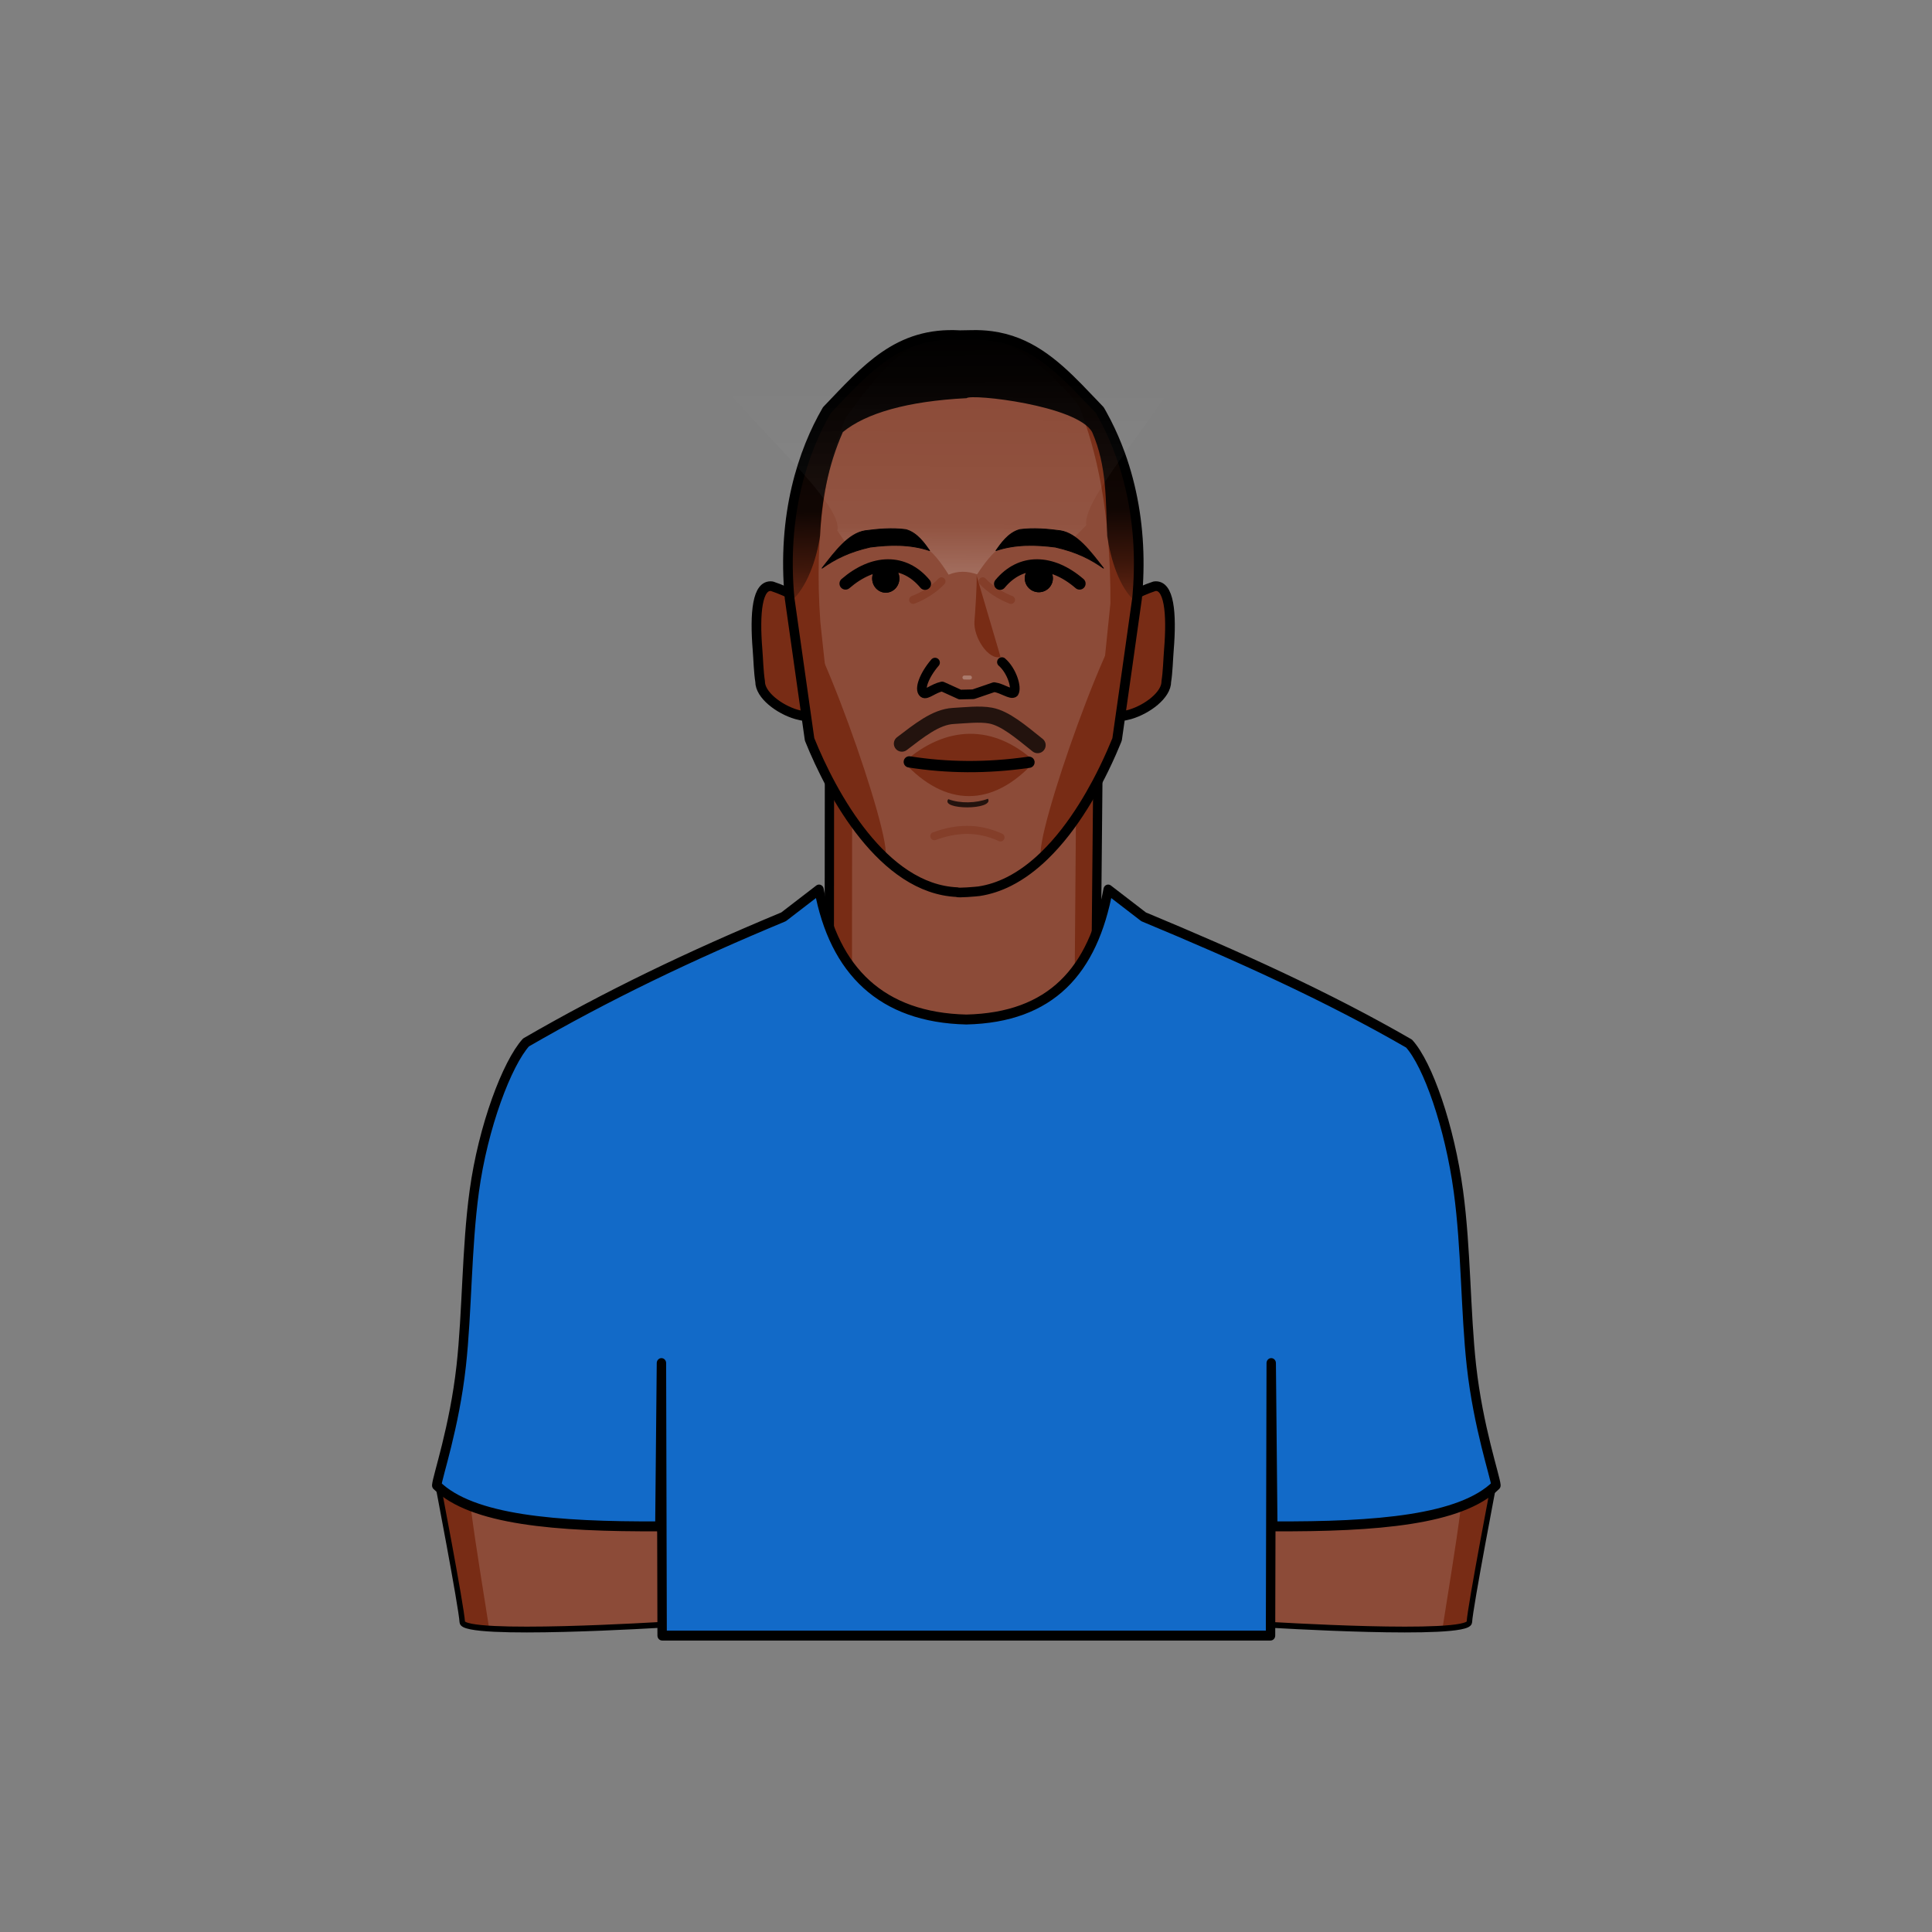 <?xml version="1.0" encoding="UTF-8" standalone="no"?>
<!DOCTYPE svg PUBLIC "-//W3C//DTD SVG 1.1//EN" "http://www.w3.org/Graphics/SVG/1.1/DTD/svg11.dtd">
<svg width="100%" height="100%" viewBox="0 0 1000 1000" version="1.1" xmlns="http://www.w3.org/2000/svg" xmlns:xlink="http://www.w3.org/1999/xlink" xml:space="preserve" xmlns:serif="http://www.serif.com/" style="fill-rule:evenodd;clip-rule:evenodd;stroke-linecap:round;stroke-linejoin:round;">
    <rect x="0" y="0" width="1000" height="1000" fill="#808080" stroke="none"/>
    <g transform="matrix(1,0,0,1,-8.223,-5.024)">
        <g id="Ears" transform="matrix(1,0,0,1,-3,0)">
            <g id="Ears-2" serif:id="Ears 2">
                <g id="Left-Ear" serif:id="Left Ear" transform="matrix(-1,0,0,1,1019.32,-22.142)">
                    <path d="M588.585,341.542C593.233,337.498 599.257,333.729 608.539,330.609C616.121,329.517 617.573,344.324 615.997,363.551C615.603,368.359 615.458,374.987 614.66,379.91C614.747,386.852 604.829,394.314 595.859,396.946C589.414,398.836 583.448,398.145 582.085,393.384C579.128,383.054 588.585,341.542 588.585,341.542Z" style="fill:rgb(120,44,21);stroke:black;stroke-width:5px;"/>
                </g>
                <g id="Right-Ear" serif:id="Right Ear" transform="matrix(1,0,0,1,0.24,-22.142)">
                    <path d="M588.585,341.542C593.233,337.498 599.257,333.729 608.539,330.609C616.121,329.517 617.573,344.324 615.997,363.551C615.603,368.359 615.458,374.987 614.66,379.91C614.747,386.852 604.829,394.314 595.859,396.946C589.414,398.836 583.448,398.145 582.085,393.384C579.128,383.054 588.585,341.542 588.585,341.542Z" style="fill:rgb(120,44,21);stroke:black;stroke-width:5px;"/>
                </g>
            </g>
        </g>
        <g id="Arms" transform="matrix(0.866,0,0,0.918,106.008,63.038)">
            <g>
                <g id="Right-Arm" serif:id="Right Arm" transform="matrix(1,0,0,1,-9.24,0)">
                    <path d="M789.806,770.263C789.806,770.263 775.006,842.891 774.552,851.414C774.099,859.937 653.139,852.788 653.139,852.788L652.871,829.938L657.768,786.927L789.806,770.263Z" style="fill:rgb(120,44,21);"/>
                    <clipPath id="_clip1">
                        <path d="M789.806,770.263C789.806,770.263 775.006,842.891 774.552,851.414C774.099,859.937 653.139,852.788 653.139,852.788L652.871,829.938L657.768,786.927L789.806,770.263Z"/>
                    </clipPath>
                    <g clip-path="url(#_clip1)">
                        <g id="Right-Arm-Reflection" serif:id="Right Arm Reflection" transform="matrix(1.155,0,0,1.089,82.978,509.308)">
                            <path d="M583.087,332.03C584.144,347.777 475.557,347.777 476.614,332.03C477.067,325.268 477.803,320.17 479.533,315.911C481.48,311.117 484.548,307.194 487.222,299.498C493.313,281.961 489.831,256.687 490.44,237.402L554.547,228.193L596.119,232.699C596.728,251.984 582.634,325.268 583.087,332.03Z" style="fill:white;fill-opacity:0.15;"/>
                        </g>
                    </g>
                    <path d="M789.806,770.263C789.806,770.263 775.006,842.891 774.552,851.414C774.099,859.937 653.139,852.788 653.139,852.788L652.871,829.938L657.768,786.927L789.806,770.263Z" style="fill:none;stroke:black;stroke-width:3.27px;"/>
                </g>
                <g id="Left-Arm" serif:id="Left Arm" transform="matrix(-1,0,0,1,937.93,0)">
                    <path d="M789.806,770.263C789.806,770.263 775.006,842.891 774.552,851.414C774.099,859.937 653.139,852.788 653.139,852.788L652.871,829.938L657.768,786.927L789.806,770.263Z" style="fill:rgb(120,44,21);"/>
                    <clipPath id="_clip2">
                        <path d="M789.806,770.263C789.806,770.263 775.006,842.891 774.552,851.414C774.099,859.937 653.139,852.788 653.139,852.788L652.871,829.938L657.768,786.927L789.806,770.263Z"/>
                    </clipPath>
                    <g clip-path="url(#_clip2)">
                        <g id="Left-Arm-Reflection" serif:id="Left Arm Reflection" transform="matrix(1.155,0,0,1.089,82.978,509.308)">
                            <path d="M583.087,332.03C584.144,347.777 475.557,347.777 476.614,332.03C477.067,325.268 477.803,320.17 479.533,315.911C481.48,311.117 484.548,307.194 487.222,299.498C493.313,281.961 489.831,256.687 490.44,237.402L554.547,228.193L596.119,232.699C596.728,251.984 582.634,325.268 583.087,332.03Z" style="fill:white;fill-opacity:0.15;"/>
                        </g>
                    </g>
                    <path d="M789.806,770.263C789.806,770.263 775.006,842.891 774.552,851.414C774.099,859.937 653.139,852.788 653.139,852.788L652.871,829.938L657.768,786.927L789.806,770.263Z" style="fill:none;stroke:black;stroke-width:3.27px;"/>
                </g>
            </g>
        </g>
        <g id="Neck" transform="matrix(0.931,0,0,1,35.543,0)">
            <g>
                <path id="Neck-Base" serif:id="Neck Base" d="M431.817,396.085L431.661,536.582L579.697,537.77L581.154,394.253L431.817,396.085Z" style="fill:rgb(120,44,21);"/>
                <clipPath id="_clip3">
                    <path id="Neck-Base1" serif:id="Neck Base" d="M431.817,396.085L431.661,536.582L579.697,537.77L581.154,394.253L431.817,396.085Z"/>
                </clipPath>
                <g clip-path="url(#_clip3)">
                    <g id="Neck-Reflection" serif:id="Neck Reflection" transform="matrix(0.835,0,0,1,83.865,0)">
                        <path d="M431.817,396.085L431.661,536.582L579.697,537.77L581.154,394.253L431.817,396.085Z" style="fill:white;fill-opacity:0.15;"/>
                    </g>
                    <g id="Layer1">
                    </g>
                </g>
                <path id="Neck-Base2" serif:id="Neck Base" d="M431.817,396.085L431.661,536.582L579.697,537.77L581.154,394.253L431.817,396.085Z" style="fill:none;stroke:black;stroke-width:5.17px;stroke-linecap:butt;stroke-linejoin:miter;stroke-miterlimit:1.5;"/>
            </g>
        </g>
        <g id="Shirt" transform="matrix(0.946,0,0,1,28.375,0)">
            <g>
                <path d="M507.42,532.722C553.792,531.703 576.74,507.538 585.012,465.446L604.418,479.57C656.026,499.88 704.886,520.705 749.661,545.187C760.017,556.026 771.836,588.132 776.66,621.673C780.892,651.094 780.535,684.127 783.795,712.01C787.522,743.891 796.851,769.417 797.195,773.843C777.989,791.677 732.311,795.338 675.099,795.056L674.238,710.554L673.86,851.588L340.98,851.588L340.602,710.554L339.741,795.056C282.529,795.338 236.851,791.677 217.646,773.843C217.989,769.417 227.318,743.891 231.046,712.01C234.306,684.127 233.949,651.094 238.18,621.673C243.004,588.132 256.149,555.428 266.505,544.588C311.28,520.106 355.814,499.88 407.422,479.57L426.828,465.446C435.1,507.538 461.048,531.703 507.42,532.722Z" style="fill:rgb(18,106,200);stroke:black;stroke-width:5.14px;stroke-miterlimit:1.5;"/>
            </g>
        </g>
        <g id="Face">
            <g transform="matrix(1,0,0,1,8.223,5.024)">
                <g id="Faces">
                    <path id="Face-2" serif:id="Face 2" d="M496.805,173.482C497.438,173.444 502.172,173.394 503.04,173.373C506.407,173.292 509.782,173.451 513.122,173.896C517.724,174.508 522.247,175.673 526.565,177.381C530.501,178.937 534.253,180.934 537.799,183.24C545.314,188.13 551.875,194.328 558.139,200.702C560.619,203.226 563.058,205.791 565.499,208.354C566.436,209.337 567.371,210.322 568.31,211.303C568.625,211.633 568.965,211.941 569.257,212.292C569.38,212.441 569.45,212.626 569.546,212.794C569.838,213.301 570.126,213.811 570.411,214.323C571.195,215.73 571.954,217.152 572.687,218.586C575.394,223.883 577.758,229.353 579.789,234.944C586.103,252.321 589.157,270.789 589.39,289.254C589.447,293.737 589.339,298.223 589.077,302.699C588.98,304.362 588.862,306.024 588.722,307.684C588.712,307.807 588.559,309.585 588.542,309.705C585.114,334.033 581.71,358.364 578.208,382.681C578.173,382.922 578.026,383.133 577.934,383.358C577.748,383.817 577.56,384.275 577.371,384.732C576.676,386.411 575.962,388.082 575.229,389.745C572.903,395.02 570.388,400.213 567.673,405.299C565.468,409.431 563.13,413.493 560.64,417.46C554.887,426.626 548.311,435.386 540.516,442.926C535.063,448.202 528.965,452.895 522.165,456.307C517.311,458.743 512.108,460.494 506.73,461.301C505.556,461.477 495.443,462.325 495.397,461.775C456.989,460.081 430.59,411.393 419.035,382.681L408.7,309.705C404.629,266.433 415.622,233.59 427.986,212.292C448.243,191.167 464.655,171.57 496.805,173.482Z" style="fill:rgb(120,44,21);"/>
                    <clipPath id="_clip4">
                        <path id="Face-21" serif:id="Face 2" d="M496.805,173.482C497.438,173.444 502.172,173.394 503.04,173.373C506.407,173.292 509.782,173.451 513.122,173.896C517.724,174.508 522.247,175.673 526.565,177.381C530.501,178.937 534.253,180.934 537.799,183.24C545.314,188.13 551.875,194.328 558.139,200.702C560.619,203.226 563.058,205.791 565.499,208.354C566.436,209.337 567.371,210.322 568.31,211.303C568.625,211.633 568.965,211.941 569.257,212.292C569.38,212.441 569.45,212.626 569.546,212.794C569.838,213.301 570.126,213.811 570.411,214.323C571.195,215.73 571.954,217.152 572.687,218.586C575.394,223.883 577.758,229.353 579.789,234.944C586.103,252.321 589.157,270.789 589.39,289.254C589.447,293.737 589.339,298.223 589.077,302.699C588.98,304.362 588.862,306.024 588.722,307.684C588.712,307.807 588.559,309.585 588.542,309.705C585.114,334.033 581.71,358.364 578.208,382.681C578.173,382.922 578.026,383.133 577.934,383.358C577.748,383.817 577.56,384.275 577.371,384.732C576.676,386.411 575.962,388.082 575.229,389.745C572.903,395.02 570.388,400.213 567.673,405.299C565.468,409.431 563.13,413.493 560.64,417.46C554.887,426.626 548.311,435.386 540.516,442.926C535.063,448.202 528.965,452.895 522.165,456.307C517.311,458.743 512.108,460.494 506.73,461.301C505.556,461.477 495.443,462.325 495.397,461.775C456.989,460.081 430.59,411.393 419.035,382.681L408.7,309.705C404.629,266.433 415.622,233.59 427.986,212.292C448.243,191.167 464.655,171.57 496.805,173.482Z"/>
                    </clipPath>
                    <g clip-path="url(#_clip4)" style="mix-blend-mode: overlay;">
                        <g id="Face-22" serif:id="Face 2" transform="matrix(0.831,0,0,1.091,75.657,-21.294)">
                            <path d="M508.028,178.506C537.071,176.777 566.082,197.297 581.14,212.244C591.8,233.281 600.854,261.884 600.594,305.741L590.23,382.936C590.145,392.128 579.001,415.449 561.882,436.167C538.622,464.317 507.038,471.761 506.62,466.799C468.212,465.105 441.814,416.417 430.258,387.705L419.924,314.729C415.853,271.457 423.7,238.645 436.063,217.347C456.32,196.221 475.878,176.594 508.028,178.506Z" style="fill:white;fill-opacity:0.15;"/>
                        </g>
                    </g>
                    <g clip-path="url(#_clip4)">
                        <g id="Cheek-Shadow" serif:id="Cheek Shadow">
                            <g transform="matrix(1,0,0,1,-0.803,16.091)">
                                <path d="M589.406,296.623C578.255,296.292 535.326,418.317 539.701,427.657C573.195,499.146 655.334,298.58 589.406,296.623Z" style="fill:rgb(120,44,21);"/>
                            </g>
                            <g transform="matrix(-1,0,0,1,997.884,16.091)">
                                <path d="M589.406,296.623C578.255,296.292 535.326,418.317 539.701,427.657C573.195,499.146 655.334,298.58 589.406,296.623Z" style="fill:rgb(120,44,21);"/>
                            </g>
                        </g>
                        <g transform="matrix(1,0,0,1,-0.803,16.091)">
                            <g id="Hair-2" serif:id="Hair 2">
                                <path d="M501.103,190.003C470.308,191.558 448.991,197.806 437.058,207.547C429.345,225.115 426.042,243.111 425.268,261.353C423.356,273.82 418.54,287.617 410.424,295.103C404.684,262.721 408.999,226.104 428.021,192.638C447.633,172.496 467.182,160.06 495.27,156.67C498.216,153.723 557.272,167.169 572.864,191.023C591.885,224.49 593.906,262.721 588.167,295.103C580.051,287.617 575.793,273.82 573.88,261.353C573.106,243.111 573.803,225.115 566.091,207.547C558.275,193.706 503.567,187.648 501.103,190.003Z" style="fill:url(#_Linear5);"/>
                            </g>
                        </g>
                    </g>
                    <path id="Face-23" serif:id="Face 2" d="M496.805,173.482C497.438,173.444 502.172,173.394 503.04,173.373C506.407,173.292 509.782,173.451 513.122,173.896C517.724,174.508 522.247,175.673 526.565,177.381C530.501,178.937 534.253,180.934 537.799,183.24C545.314,188.13 551.875,194.328 558.139,200.702C560.619,203.226 563.058,205.791 565.499,208.354C566.436,209.337 567.371,210.322 568.31,211.303C568.625,211.633 568.965,211.941 569.257,212.292C569.38,212.441 569.45,212.626 569.546,212.794C569.838,213.301 570.126,213.811 570.411,214.323C571.195,215.73 571.954,217.152 572.687,218.586C575.394,223.883 577.758,229.353 579.789,234.944C586.103,252.321 589.157,270.789 589.39,289.254C589.447,293.737 589.339,298.223 589.077,302.699C588.98,304.362 588.862,306.024 588.722,307.684C588.712,307.807 588.559,309.585 588.542,309.705C585.114,334.033 581.71,358.364 578.208,382.681C578.173,382.922 578.026,383.133 577.934,383.358C577.748,383.817 577.56,384.275 577.371,384.732C576.676,386.411 575.962,388.082 575.229,389.745C572.903,395.02 570.388,400.213 567.673,405.299C565.468,409.431 563.13,413.493 560.64,417.46C554.887,426.626 548.311,435.386 540.516,442.926C535.063,448.202 528.965,452.895 522.165,456.307C517.311,458.743 512.108,460.494 506.73,461.301C505.556,461.477 495.443,462.325 495.397,461.775C456.989,460.081 430.59,411.393 419.035,382.681L408.7,309.705C404.629,266.433 415.622,233.59 427.986,212.292C448.243,191.167 464.655,171.57 496.805,173.482Z" style="fill:none;stroke:black;stroke-width:5px;stroke-linecap:butt;stroke-linejoin:miter;stroke-miterlimit:1.5;"/>
                </g>
            </g>
            <g id="Hair">
            </g>
            <g transform="matrix(1,0,0,1,3.924,-30.313)">
                <g id="Soul-Patch" serif:id="Soul Patch">
                    <path id="Soul-Patch-2" serif:id="Soul Patch 2" d="M495.125,448.983C501.254,451.308 509.557,451.098 515.686,448.764C518.988,454.707 490.808,454.655 495.125,448.983Z" style="fill-opacity:0.75;"/>
                </g>
            </g>
            <g transform="matrix(1,0,0,1,7.42,18.115)">
                <g id="Moustache">
                    <path id="Moustache-2" serif:id="Moustache 2" d="M467.627,371.815C476.423,365.158 485.133,357.968 494.248,357.482C499.906,357.181 507.89,356.234 513.531,357.299C521.066,358.722 528.939,365.439 537.871,372.598" style="fill:none;stroke:black;stroke-opacity:0.75;stroke-width:8.33px;stroke-miterlimit:1.5;"/>
                </g>
            </g>
            <g id="Forehead-Reflection" serif:id="Forehead Reflection" transform="matrix(1,0,0,1,0,-15)">
                <g>
                    <path d="M620.332,205.938C620.331,221.545 567.614,276.921 570.488,291.85L561.592,300.968L527.778,302.555C524.116,303.951 519.526,308.812 513.965,317.305C508.883,315.527 503.959,315.479 499.222,317.469C494.89,310.568 490.575,305.023 486.304,302.937C472.33,298.022 459.405,298.428 447.306,303.032L441.611,294.601C445.69,277.612 372.954,220.07 373.462,202.572L497.839,173.46L620.332,205.938Z" style="fill:url(#_Linear6);"/>
                </g>
            </g>
            <g id="Nose" transform="matrix(1,0,0,1,0,-1)">
                <g id="Nose-Side" serif:id="Nose Side">
                    <path d="M513.718,304.01C513.969,308.591 512.947,323.471 512.604,327.539C511.917,335.69 519.82,347.924 526.105,346.041L513.718,304.01Z" style="fill:rgb(120,44,21);"/>
                </g>
                <g id="Nose-Dots" serif:id="Nose Dots" transform="matrix(1,0,0,1,4,-2)">
                    <g opacity="0.27">
                        <g transform="matrix(0.78,0.625,0.625,-0.78,-118.421,318.649)">
                            <g id="Dots-2" serif:id="Dots 2">
                                <path d="M510.578,357.765L512.77,359.515" style="fill:none;stroke:white;stroke-width:2.08px;"/>
                            </g>
                        </g>
                    </g>
                </g>
                <g transform="matrix(1,0,0,1,3.196,-2.266)">
                    <g id="Nostrils">
                        <g id="Nose-2" serif:id="Nose 2">
                            <path d="M488.998,351.244C483.435,357.689 480.683,365.086 483.047,366.961C484.515,368.125 488.122,364.567 492.677,363.601L501.916,367.79L508.819,367.634L519.605,363.94C523.807,364.518 528.442,368.074 529.827,366.731C531.399,364.178 528.746,355.425 523.624,350.988" style="fill:none;stroke:black;stroke-width:5px;"/>
                        </g>
                    </g>
                </g>
            </g>
            <g id="Wrinkles" transform="matrix(1,0,0,1,0,-15)">
                <g opacity="0.43">
                    <g id="Upper-Wrinkles" serif:id="Upper Wrinkles">
                        <g>
                            <g id="Under-Eye-Wrinkles-1" serif:id="Under Eye Wrinkles 1">
                                <g transform="matrix(1,0,0,1,1.679,2.435)">
                                    <path d="M515.193,318.505C519.154,322.682 524.472,326.002 529.833,328.079" style="fill:none;stroke:rgb(120,44,21);stroke-width:4.17px;"/>
                                </g>
                                <g transform="matrix(-1,0,0,1,1010.71,2.435)">
                                    <path d="M515.193,318.505C519.154,322.682 524.472,326.002 529.833,328.079" style="fill:none;stroke:rgb(120,44,21);stroke-width:4.17px;"/>
                                </g>
                            </g>
                        </g>
                    </g>
                    <g transform="matrix(1,0,0,-1,4,880.036)">
                        <g id="Chin-Wrinkle" serif:id="Chin Wrinkle">
                            <path d="M487.839,427.197C499.254,431.46 510.668,431.847 522.083,426.574" style="fill:none;stroke:rgb(120,44,21);stroke-width:4.17px;"/>
                        </g>
                    </g>
                </g>
            </g>
            <g id="Eyebrows" transform="matrix(1,0,0,1,0,-15)">
                <g id="Eyebrows-2" serif:id="Eyebrows 2">
                    <g id="Left-Eyebrow" serif:id="Left Eyebrow" transform="matrix(-1,0,0,1,1013.11,0)">
                        <path d="M523.738,305.02C533.861,301.601 544.426,301.918 554.496,303.211C565.508,305.741 572.515,309.307 579.377,314.105C572.568,305.377 565.721,296.095 557.067,294.731C550.409,293.86 543.185,293.202 536.085,294.13C530.075,295.681 526.025,301.796 523.738,305.02Z" style="stroke:black;stroke-width:0.42px;"/>
                    </g>
                    <path id="Left-Eyebrow1" serif:id="Left Eyebrow" d="M523.738,305.02C533.861,301.601 544.426,301.918 554.496,303.211C565.508,305.741 572.515,309.307 579.377,314.105C572.568,305.377 565.721,296.095 557.067,294.731C550.409,293.86 543.185,293.202 536.085,294.13C530.075,295.681 526.025,301.796 523.738,305.02Z" style="stroke:black;stroke-width:0.42px;"/>
                </g>
            </g>
            <g transform="matrix(1,0,0,1,7.42,21.115)">
                <g id="Mouth">
                    <g id="Mouth-2" serif:id="Mouth 2">
                        <path d="M468.686,378.438C490.387,359.216 514.914,358.543 536.312,378.061C514.445,402.173 489.935,401.583 468.686,378.438Z" style="fill:rgb(120,44,21);"/>
                        <g transform="matrix(1,0,0,1,0.157,0.95)">
                            <path d="M471.288,377.31C490.7,380.375 511.236,380.66 533.246,377.5" style="fill:none;stroke:black;stroke-width:5.83px;stroke-miterlimit:1.5;"/>
                        </g>
                    </g>
                </g>
            </g>
            <g id="Eyes" transform="matrix(1,0,0,1,0,-15)">
                <g transform="matrix(0.904,0,0,1.07,37.115,-34.201)">
                    <ellipse cx="475.203" cy="330.502" rx="7.785" ry="6.871"/>
                    <path d="M475.203,323.631C479.499,323.631 482.988,326.709 482.988,330.502C482.988,334.294 479.499,337.373 475.203,337.373C470.906,337.373 467.418,334.294 467.418,330.502C467.418,326.709 470.906,323.631 475.203,323.631ZM475.203,326.357C477.759,326.357 479.761,328.246 479.761,330.502C479.761,332.757 477.759,334.646 475.203,334.646C472.647,334.646 470.645,332.757 470.645,330.502C470.645,328.246 472.647,326.357 475.203,326.357Z"/>
                </g>
                <g transform="matrix(-0.934,0,0,1.047,989.761,-26.673)">
                    <ellipse cx="475.203" cy="330.502" rx="7.785" ry="6.871"/>
                    <path d="M475.203,323.631C479.499,323.631 482.988,326.709 482.988,330.502C482.988,334.294 479.499,337.373 475.203,337.373C470.906,337.373 467.418,334.294 467.418,330.502C467.418,326.709 470.906,323.631 475.203,323.631ZM475.203,326.415C472.639,326.415 470.542,328.238 470.542,330.502C470.542,332.765 472.639,334.588 475.203,334.588C477.767,334.588 479.864,332.765 479.864,330.502C479.864,328.238 477.767,326.415 475.203,326.415Z"/>
                </g>
                <g transform="matrix(1,0,0,1,0.056,0.62)">
                    <path d="M445.802,321.466C460.276,308.993 476.226,308.662 486.956,321.602" style="fill:none;stroke:black;stroke-width:6.25px;stroke-linecap:butt;stroke-linejoin:miter;stroke-miterlimit:1.5;"/>
                </g>
                <g transform="matrix(-1,0,0,1,1012.81,0.62)">
                    <path d="M445.802,321.466C460.276,308.993 476.226,308.662 486.956,321.602" style="fill:none;stroke:black;stroke-width:6.25px;stroke-linecap:butt;stroke-linejoin:miter;stroke-miterlimit:1.5;"/>
                </g>
            </g>
        </g>
    </g>
    <defs>
        <linearGradient id="_Linear5" x1="0" y1="0" x2="1" y2="0" gradientUnits="userSpaceOnUse" gradientTransform="matrix(1.502,151.059,-151.059,1.502,501.658,150.065)"><stop offset="0" style="stop-color:black;stop-opacity:1"/><stop offset="0.65" style="stop-color:black;stop-opacity:0.86"/><stop offset="0.84" style="stop-color:black;stop-opacity:0.49"/><stop offset="1" style="stop-color:black;stop-opacity:0.06"/></linearGradient>
        <linearGradient id="_Linear6" x1="0" y1="0" x2="1" y2="0" gradientUnits="userSpaceOnUse" gradientTransform="matrix(-0.469,117.149,-117.149,-0.469,511.82,216.745)"><stop offset="0" style="stop-color:white;stop-opacity:0"/><stop offset="0.65" style="stop-color:white;stop-opacity:0.05"/><stop offset="0.84" style="stop-color:white;stop-opacity:0.18"/><stop offset="1" style="stop-color:white;stop-opacity:0.33"/></linearGradient>
    </defs>
</svg>
